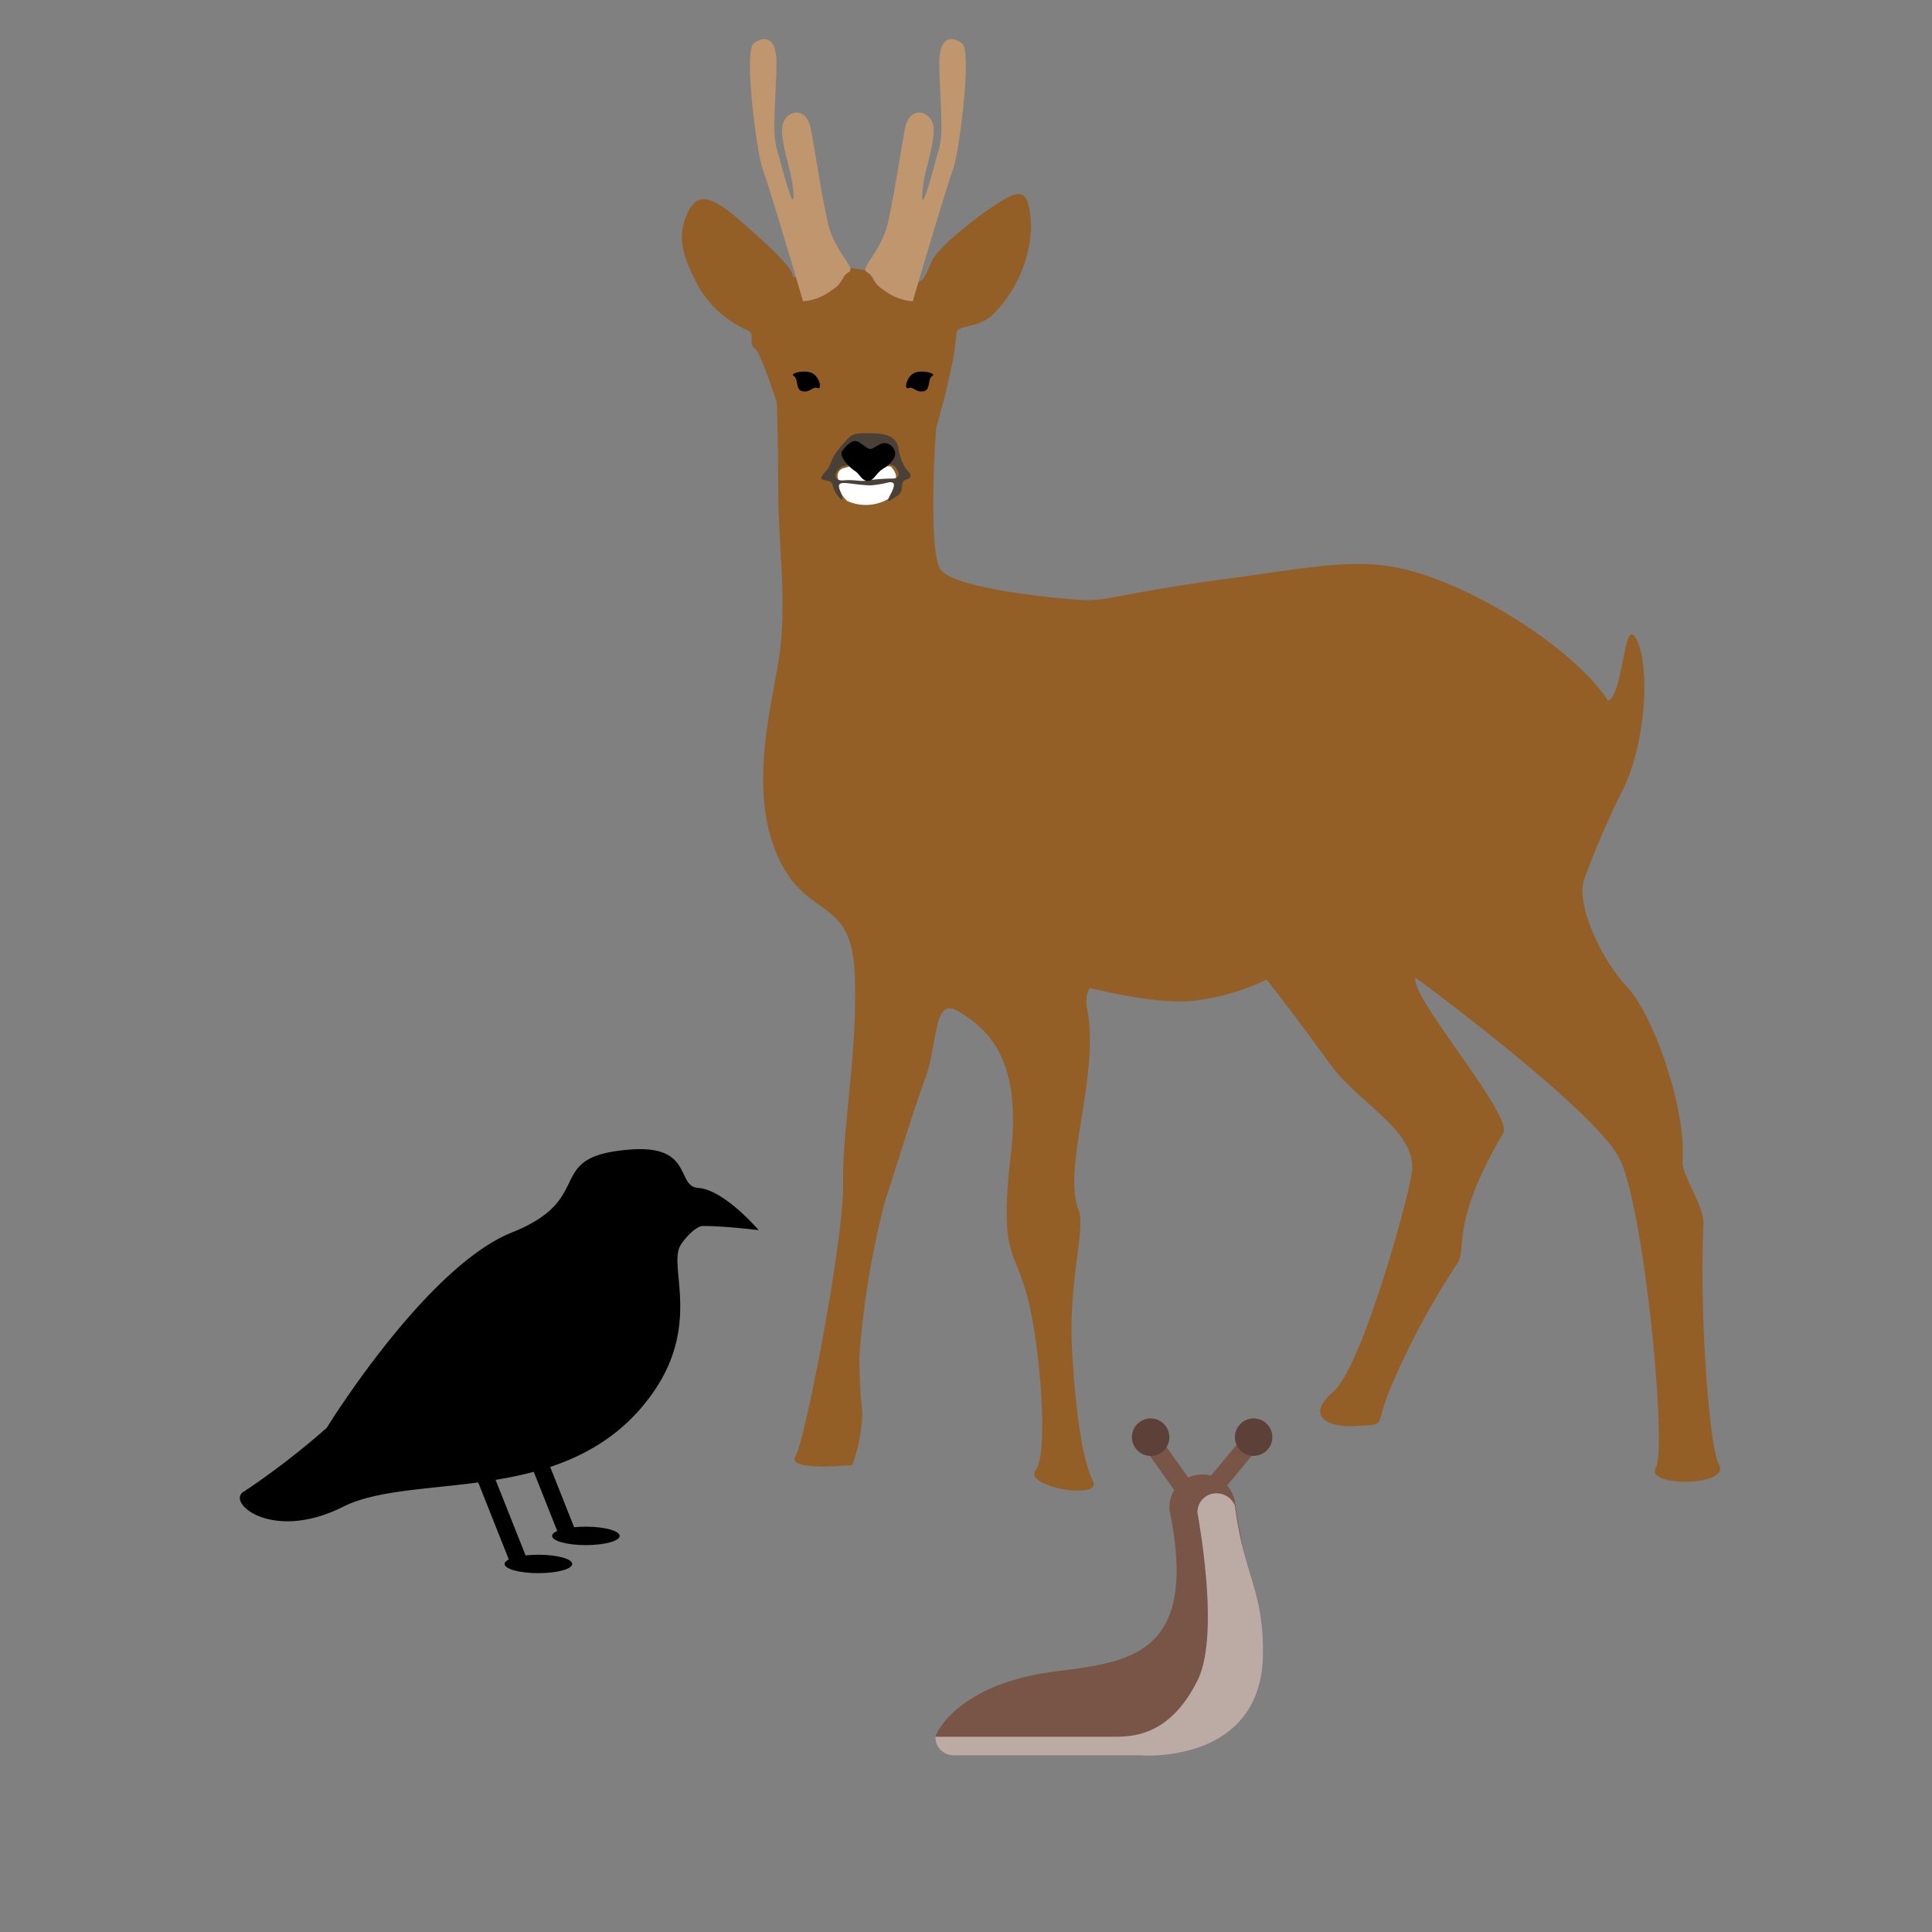 <svg xmlns="http://www.w3.org/2000/svg" width="100" height="100" viewBox="0 0 100 100"><rect x="0" y="0" width="100" height="100" fill="#808080" stroke="none"/><title>_</title><g id="icons"><path d="M40.183,19.741s.099,3.11.099,5.777.494,5.925,0,8.789-1.481,6.814,0,10.072,3.752,1.975,3.95,5.925-.642,8.048-.593,10.961c.049,2.89-1.975,13.331-2.469,14.121s2.95.444,2.95.444a9.046,9.046,0,0,0,.518-2.666,28.759,28.759,0,0,1-.16-2.913,45.366,45.366,0,0,1,1.333-8.097c.42-1.217,1.382-4.444,2.074-6.32s.395-4.345,1.777-3.456c1.246.801,3.259,2.172,2.666,7.307s.099,4.851.79,7.221,1.185,8.29.494,9.175,3.456,1.576,2.962.589-.889-3.259-1.086-6.814.725-6.257.333-7.246c-.852-2.148,1.112-6.961.457-10.356-.159-.826.148-1.111.148-1.111s3.646.921,5.431.642a11.416,11.416,0,0,0,3.703-1.086s1.778,2.271,3.259,4.345,4.641,3.555,4.246,5.727S70.4,70.843,69.017,72.028s-.494,1.876,1.185,1.778.889.099,1.777-1.975a39.834,39.834,0,0,1,3.407-6.369c.642-.839-.444-1.926,2.419-6.814.538-.918-4.839-7.06-4.542-8.048h0s9.282,6.814,10.566,9.381,2.469,15.01,1.876,15.997,3.95.987,3.259-.198c-.492-.844-1.015-7.89-.79-12.393.049-.988-1.143-2.541-1.086-3.308.198-2.666-1.481-7.505-2.864-8.986s-2.765-4.444-2.172-5.727a43.23,43.23,0,0,1,1.876-4.345c1.284-2.469,1.481-6.517.79-7.9s-.642,2.716-1.481,3.16c-1.258-1.988-4.839-4.666-8.492-6.147s-5.451-.963-11.267-.173-6.112,1.185-7.594,1.086-6.517-.593-7.209-1.58-.247-8.492.049-9.776S40.183,19.741,40.183,19.741Z" fill="#935f27"/><path d="M44.792,26.857a3.961,3.961,0,0,1-3.227-1.981c-.444-1.086-2.024-6.468-2.469-6.814s.099-.741-.444-.988a5.392,5.392,0,0,1-2.567-2.37c-.79-1.481-.988-2.469-.593-3.456s.889-1.481,2.617,0S41.022,13.865,41.022,14.26s2.172-.642,3.604-.296,2.123.395,2.617.593.642-.247.988-1.037,2.716-2.61,3.752-3.206,1.333-.25,1.383,1.527a6.781,6.781,0,0,1-2.074,4.542c-.79.593-1.629.444-1.778.79a14.171,14.171,0,0,1-.346,2.172,32.438,32.438,0,0,1-1.567,5.229A3.771,3.771,0,0,1,44.792,26.857Z" fill="#935f27"/><path d="M41.565,15.593s-1.713-5.826-2.066-6.764-.995-6.172-.501-6.567S40.2,1.818,40.191,3.299c-.006,1.052-.124,2.378-.106,3.359a4.154,4.154,0,0,0,.106.986c.238.839.929,3.555.88,2.419s-.617-2.444-.593-3.382,1.234-1.308,1.481-.049.543,3.357.889,4.888,1.481,2.345,1.086,2.567-.272.568-.889.938A2.735,2.735,0,0,1,41.565,15.593Z" fill="#bf966d"/><path d="M47.244,15.593S48.957,9.767,49.31,8.829s.995-6.172.501-6.567-1.203-.444-1.194,1.037c.006,1.052.124,2.378.106,3.359a4.159,4.159,0,0,1-.106.986c-.238.839-.929,3.555-.88,2.419s.617-2.444.593-3.382-1.234-1.308-1.481-.049-.543,3.357-.889,4.888-1.481,2.345-1.086,2.567.272.568.889.938A2.735,2.735,0,0,0,47.244,15.593Z" fill="#bf966d"/><path d="M41.084,19.46c.256.138.079.708.433.787.433.096.553-.273.807-.157.216.098.134-.503-.236-.748S40.828,19.322,41.084,19.46Z"/><path d="M48.258,19.46c-.256.138-.079.708-.433.787-.432.096-.553-.273-.806-.157-.216.098-.134-.503.236-.748S48.514,19.322,48.258,19.46Z"/><path d="M46.1,24.142c.177.157.36.492.239.669s.135.728-.377,1.023a2.34,2.34,0,0,1-2.105.098,1.395,1.395,0,0,1-.472-1.141.416.416,0,0,1,.334-.57,3.529,3.529,0,0,1,1.228-.177C45.372,24.083,46.1,24.142,46.1,24.142Z" fill="#fff"/><path d="M42.854,24.89c.354.079.134.275.507.766s.22-.007.121-.243-.097-.367.1-.407.728.091,1.475.118a5.555,5.555,0,0,0,.944-.158c.354-.039.335.158.079.649s-.039.315.373.039.079-.728.447-.826.223-.334,0-.551a2.702,2.702,0,0,1-.407-1.141c-.138-.511-.535-.695-1.357-.708-1.021-.016-1.021-.016-1.633.708-.61.721-.394.853-.767,1.266S42.5,24.812,42.854,24.89Zm.708-.729a4.417,4.417,0,0,1,2.715-.059c.275.295.38.642-.039.668a10.216,10.216,0,0,0-1.353.097c-.334.078-.611-.055-1.222-.003C43.133,24.909,43.13,24.457,43.562,24.162Z" fill="#494038"/><path d="M45.844,24.181c-.511.256-.571.689-.905.708s-.433-.354-.689-.511-.866-.767-.649-1.043.531-.649.846-.452.453.354.61.354.531-.354.787-.295a.567.567,0,0,1,.492.57C46.297,23.859,45.844,24.181,45.844,24.181Z"/><path d="M62.577,76.498l2.419-2.904.745.62-2.419,2.904Z" fill="#795548"/><path d="M58.678,74.185l.789-.563,2.422,3.391-.788.563Z" fill="#795548"/><path d="M65.856,74.387a.969.969,0,1,1-.969-.969A.969.969,0,0,1,65.856,74.387Zm-5.33,0a.969.969,0,1,1-.969-.969h0A.972.972,0,0,1,60.526,74.387Z" fill="#5d4037"/><path d="M63.918,77.73h0a1.709,1.709,0,0,0-3.392.291.615.615,0,0,0,.049.291h0V78.36c1.405,7.22-1.987,7.656-5.863,8.14-5.378.678-6.299,3.392-6.299,3.392a.949.949,0,0,0,.929.969c.013,0,.027,0,.04,0h9.691s5.814,0,5.814-5.814C64.887,81.655,64.403,81.122,63.918,77.73Z" fill="#795548"/><path d="M63.918,77.924a1.034,1.034,0,0,0-.969-.63.972.972,0,0,0-.969.969c0,.145,1.211,6.299,0,8.722-1.454,2.907-3.392,2.907-4.361,2.907H48.412a.949.949,0,0,0,.929.969c.013,0,.027,0,.04,0h9.691s6.299.485,6.299-5.33C65.372,82.188,64.403,81.655,63.918,77.924Z" fill="#bcaaa4"/><path d="M16.911,73.906s5.123-8.332,9.593-10.117,1.513-3.946,6.146-4.291c3.246-.241,2.333,1.909,3.482,1.988,1.366.094,3.134,2.186,3.134,2.186s-1.816-.223-2.885-.214c-.409.004-1.086.803-1.215,1.113-.489,1.173,1.09,4.129-1.464,7.649C29.42,78.12,21.468,76.127,17.746,77.995s-6.136-.296-5.084-.815A40.461,40.461,0,0,0,16.911,73.906Z"/><line x1="29.42" y1="79.498" x2="26.773" y2="72.836" fill="none" stroke="#000" stroke-miterlimit="10" stroke-width="0.884"/><line x1="26.942" y1="81.046" x2="24.296" y2="74.383" fill="none" stroke="#000" stroke-miterlimit="10" stroke-width="0.884"/><ellipse cx="30.325" cy="79.498" rx="1.75" ry="0.477"/><ellipse cx="27.868" cy="80.95" rx="1.75" ry="0.477"/></g></svg>